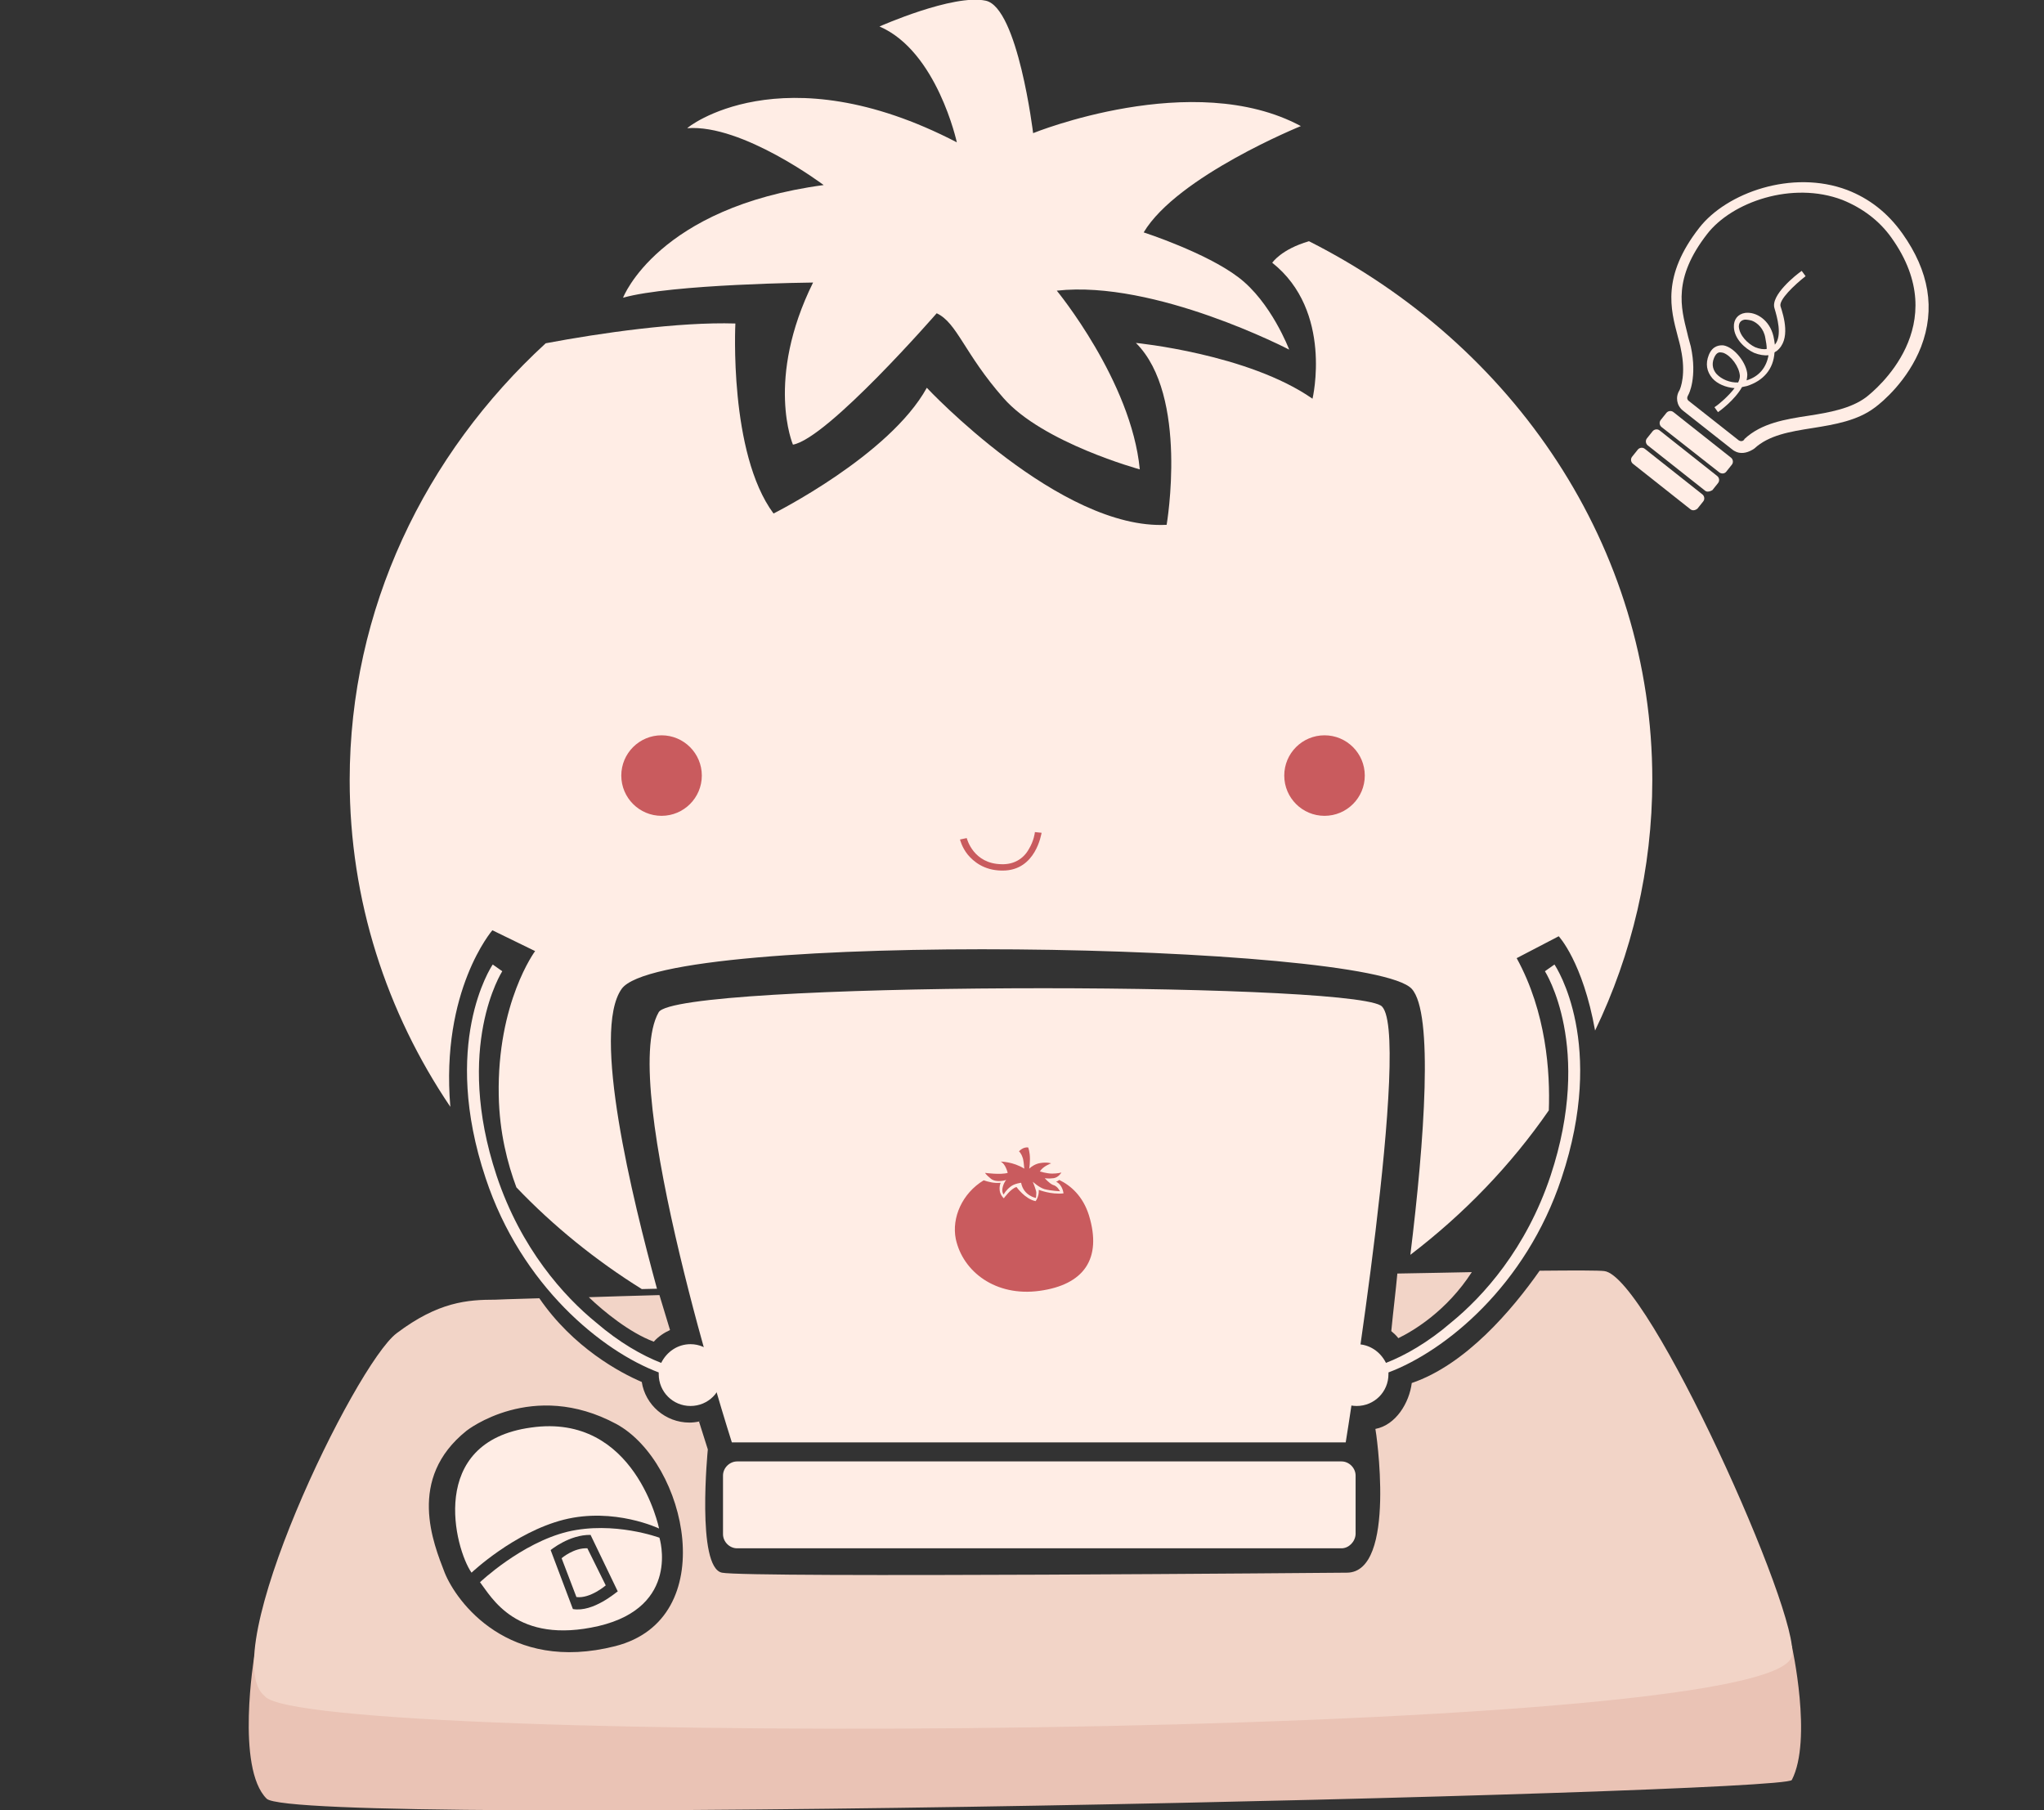 <?xml version="1.0" encoding="utf-8"?>
<!-- Generator: Adobe Illustrator 18.0.0, SVG Export Plug-In . SVG Version: 6.00 Build 0)  -->
<!DOCTYPE svg PUBLIC "-//W3C//DTD SVG 1.1//EN" "http://www.w3.org/Graphics/SVG/1.1/DTD/svg11.dtd">
<svg version="1.1" id="Layer_1" xmlns="http://www.w3.org/2000/svg" xmlns:xlink="http://www.w3.org/1999/xlink" x="0px" y="0px"
	 viewBox="-7.5 204.1 578.7 512.6" enable-background="new -7.5 204.1 578.7 512.6" xml:space="preserve">
<rect x="-7.5" y="204.1" width="578.7" height="512.6" fill="#333333" stroke="none"/>
<g>
	<g>
		<path fill="#EAC3B5" d="M64.5,673c0,0-5.3,31.7,3.5,40.4c8.4,8.4,429.7-1.4,431.8-5.3c5.9-11.4,0-38,0-38L89,672.9L64.5,673
			L64.5,673z"/>
		<g>
			<path fill="#F2D4C7" d="M233.2,569.1C233.4,569.1,233.4,569.1,233.2,569.1C233.4,569.1,233.4,569.1,233.2,569.1z"/>
			<path fill="#F2D4C7" d="M227.7,569.3c1.9-0.1,3.7-0.1,5.6-0.2C231.4,569.1,229.5,569.3,227.7,569.3z"/>
			<path fill="#F2D4C7" d="M225.8,569.4c0.6,0,1.4,0,2-0.1C227,569.3,226.4,569.4,225.8,569.4z"/>
			<path fill="#F2D4C7" d="M253.2,568.5c0.2,0,0.5,0,0.7,0C253.7,568.5,253.4,568.5,253.2,568.5z"/>
			<path fill="#F2D4C7" d="M254,568.5c2.2-0.1,4.3-0.1,6.6-0.2C258.2,568.4,256,568.4,254,568.5z"/>
			<path fill="#F2D4C7" d="M220.4,569.5c1.9-0.1,3.5-0.1,5.3-0.2C224,569.4,222.1,569.5,220.4,569.5z"/>
			<path fill="#F2D4C7" d="M233.4,569.1c6.4-0.2,13.1-0.4,19.8-0.6C246.4,568.8,239.8,569,233.4,569.1z"/>
			<path fill="#F2D4C7" d="M190.4,606.5c0.2-0.1,0.5-0.1,0.6-0.2C190.9,606.4,190.7,606.5,190.4,606.5z"/>
			<path fill="#F2D4C7" d="M260.5,568.4c0.1,0,0.3,0,0.4,0C260.7,568.4,260.6,568.4,260.5,568.4z"/>
			<path fill="#F2D4C7" d="M190.3,606.5L190.3,606.5L190.3,606.5C190.4,606.5,190.3,606.5,190.3,606.5z"/>
			<path fill="#F2D4C7" d="M190.1,570.4c7-0.2,14.7-0.4,22.5-0.6C204.8,570,197.1,570.2,190.1,570.4z"/>
			<path fill="#F2D4C7" d="M212.6,569.8c0.9,0,2-0.1,3-0.1C214.6,569.6,213.7,569.6,212.6,569.8z"/>
			<path fill="#F2D4C7" d="M215.4,569.6c1.1,0,2.3-0.1,3.6-0.1C217.9,569.6,216.8,569.6,215.4,569.6z"/>
			<path fill="#F2D4C7" d="M219,569.6c0.4,0,0.9,0,1.2,0C220,569.5,219.5,569.6,219,569.6z"/>
			<path fill="#F2D4C7" d="M373.8,649.4c0,0-169.6,1.5-176.9,0c-7.3-1.5-4-34.9-4-34.9l-2.5-7.9c-0.9,0.2-1.9,0.3-2.7,0.3
				c-6.8,0-12.5-5-13.5-11.5c-6.1-2.6-19.4-9.7-29-23.7c-7.9,0.2-12.4,0.4-12.4,0.4c-8,0-16.2,0.6-28,9.5
				C93,590.5,53.1,673,67.5,684.4C79,698.7,495,697.3,499.8,673c2.8-11-40.6-107.6-53.1-109c-1.6-0.2-8.2-0.2-18.3-0.1
				c-7.7,11-20.9,26.6-36.2,31.8c-0.7,5.6-4.5,11.9-10.3,13C382,608.7,388.1,649.4,373.8,649.4z M166.7,670.2
				c-30.3,7.7-45-12.6-48.3-20.8c-3.2-8.3-10.8-26.6,6.2-40.2c0,0,18.6-14.7,42.4-1.9C187,618.2,196.9,662.5,166.7,670.2z"/>
			<path fill="#F2D4C7" d="M376.2,565.1c0.1,0,0.1,0,0.2,0C376.4,565.1,376.4,565.1,376.2,565.1z"/>
			<path fill="#F2D4C7" d="M295.8,567.2c0.1,0,0.1,0,0.2,0H295.8z"/>
			<path fill="#F2D4C7" d="M296.1,567.2c4.6-0.1,9.2-0.2,13.7-0.4C305.2,567,300.7,567.1,296.1,567.2z"/>
			<path fill="#F2D4C7" d="M309.8,566.8c0.1,0,0.3,0,0.4,0C310.1,566.8,309.9,566.8,309.8,566.8z"/>
			<path fill="#F2D4C7" d="M260.9,568.4c11.5-0.3,23.1-0.6,34.9-1C284.1,567.6,272.5,568,260.9,568.4z"/>
			<path fill="#F2D4C7" d="M344.6,565.9c11.1-0.3,21.8-0.6,31.8-0.9C366.2,565.4,355.6,565.6,344.6,565.9z"/>
			<path fill="#F2D4C7" d="M344.4,565.9C344.4,565.9,344.6,565.9,344.4,565.9C344.6,565.9,344.4,565.9,344.4,565.9z"/>
			<path fill="#F2D4C7" d="M310.2,566.8c11.6-0.3,23.1-0.6,34.2-0.9C333.3,566.2,321.8,566.5,310.2,566.8z"/>
		</g>
		<g>
			<path fill="#FFEDE5" d="M363.1,272.4c-7.9,2.3-10.4,6.1-10.4,6.1c17.3,13.7,11.4,38.5,11.4,38.5c-18.2-12.7-50-15.8-50-15.8
				c15,14.9,8.7,51.5,8.7,51.5c-30.1,1.6-67.9-38.8-67.9-38.8c-10.6,19.2-43.4,35.6-43.4,35.6c-12.7-17.1-10.8-53.8-10.8-53.8
				c-16.1-0.5-38.3,2.7-53.7,5.6c-34.2,31.4-55.5,75.2-55.5,123.7c0,34,10.4,65.7,28.5,92.5c-2.8-33,11.9-50,11.9-50l12.1,5.9
				c0,0-10.8,14.5-10.3,40.9c0.2,10.5,2.5,19.3,5,26c10.5,11,22.5,20.7,35.5,28.8l4.3-0.1c-7-25.7-18.6-72.8-10-84.9
				c11.9-16.7,211.8-13.1,223.7,0c6.2,6.8,3.6,42.8-0.4,75.3c15.2-11.6,28.5-25.4,39.2-40.9c0.4-10.8-0.7-27.8-9.1-43.1l11.9-6.2
				c0,0,6.8,7.2,10.3,26.7c10.4-21.6,16.2-45.8,16.2-71C460.3,358.7,420.9,301.6,363.1,272.4z"/>
			<path fill="#FFEDE5" d="M263.4,244.4c0,0-5.6-25.8-21.9-32.8c0,0,20.9-9.3,30.1-7.3c9.1,2,13.4,37.5,13.4,37.5s45.3-18.4,75.8-2
				c0,0-35,14.2-44.5,30.1c0,0,17.6,5.7,26.8,12.7c9.3,7,14.4,20.5,14.4,20.5s-38-19.8-65.8-16.7c0,0,21.1,25.6,23.5,50.6
				c0,0-27.5-7.5-38.6-20.2c-11.1-12.6-13.1-21.3-18.9-24c0,0-30.9,35.5-40.7,37.2c0,0-7.9-18.4,5.7-45.9c0,0-40,0.4-53.8,4.3
				c0,0,9.8-25.6,56.8-31.9c0,0-23-17.3-38.6-16.1C186.6,240.5,213.7,218.6,263.4,244.4z"/>
			<circle fill="#C95B5E" cx="367.5" cy="423.7" r="11.4"/>
			<circle fill="#C95B5E" cx="179.8" cy="423.7" r="11.4"/>
			<g>
				<path fill="#C95B5E" d="M276.4,450.6c-0.1,0-0.2,0-0.4,0c-5-0.1-7.9-2.6-9.5-4.5c-1.7-2.1-2.2-4.3-2.2-4.3l1.9-0.4
					c0.1,0.3,1.9,7.3,9.9,7.4c3.3,0.1,6.1-1.4,7.7-4.3c1.4-2.3,1.7-4.6,1.7-4.8l1.9,0.2C287.3,440.2,285.8,450.6,276.4,450.6z"/>
			</g>
			<path fill="#FFEDE5" d="M188,584.7c-3.6,0-6.7,2.1-8.3,5.3c-5.4-2.1-11.9-5.8-18.4-11.4c-9.1-7.4-21.3-20.9-28.2-41.6
				c-12.1-36.5,1.5-57.7,1.6-57.9l-2.7-1.9c-0.6,0.9-14.7,22.5-2,60.5c10.1,30.5,33,49,49,55c0,0.2,0,0.4,0,0.5c0,5,4,9,9,9
				c5,0,9-4,9-9C197,588.8,192.9,584.7,188,584.7z"/>
			<path fill="#FFEDE5" d="M376.6,584.7c3.6,0,6.7,2.1,8.3,5.3c5.4-2.1,11.9-5.8,18.4-11.4c9.1-7.4,21.3-20.9,28.2-41.6
				c12.1-36.5-1.5-57.7-1.6-57.9l2.7-1.9c0.6,0.9,14.7,22.5,2,60.5c-10.1,30.5-33,49-49,55c0,0.2,0,0.4,0,0.5c0,5-4,9-9,9s-9-4-9-9
				C367.5,588.8,371.7,584.7,376.6,584.7z"/>
		</g>
		<g>
			<path fill="#FFEDE5" d="M372.3,642.5H201.2c-2.2,0-4-1.9-4-4v-16.6c0-2.2,1.9-4,4-4h171.1c2.2,0,4,1.9,4,4v16.6
				C376.2,640.6,374.4,642.5,372.3,642.5z"/>
			<path fill="#FFEDE5" d="M373.5,612.5H199.7c0,0-32.5-101.4-20.7-121.8c5.1-8.7,192.5-8.7,204.4-1.9
				C392.7,494.3,373.5,612.5,373.5,612.5z"/>
			<g>
				<path fill="#C95B5E" d="M290.6,539.6c-1-0.4-2.3-1.9-2.3-1.9s1,0.2,2.5,0c1.4-0.2,2.2-1.6,2.2-1.6s-1.1,0.3-2.6,0.3
					c-1.5,0-3.5-0.6-3.5-0.6c0.9-1.5,3.2-2.3,3.2-2.3s-1-0.4-3-0.1c-1.4,0.2-2.6,1-3.2,1.6c0.1-0.6,0.2-1.7,0.2-2.7
					c0-2.1-0.5-3.3-0.5-3.3c-1.5-0.2-2.6,1.1-2.6,1.1s0.6,0.5,1,1.7c0.3,0.7,0.4,2.2,0.5,3.2c-3.2-2-6.7-2-6.7-2
					c1.4,0.6,2,3.2,2,3.2c-2,0.6-6.4,0-6.4,0s0.1,0.4,1.7,1.7c1.6,1.2,4.3,0.3,4.3,0.3s-0.6,0.5-1,2c-0.4,1.5,0.3,2.2,0.3,2.1
					c0-0.1,0.6-1.2,1.9-2.2c1.1-0.9,3-1.1,3-1.1c0.7,3.7,4.2,4.3,4.2,4.3s0.1-0.7,0.1-1.5c0-0.7-1-3.1-1-3.1s1.7,1.6,3.3,2.1
					c1.9,0.5,4.4,0.6,4.4,0.6S291.9,539.9,290.6,539.6z"/>
				<path fill="#C95B5E" d="M300.8,548.2c-1.7-5.4-5.1-8.4-8.4-10c-0.5,0.4-0.9,0.5-0.9,0.5c1.9,0.9,2.1,3.3,2.1,3.3
					c-3.5,0.4-7-1-7-1c0.1,2-0.9,3.2-0.9,3.2c-3-0.6-5.4-4-5.4-4c-1.6,0.4-3.6,3.2-3.6,3.2c-2-1.9-0.9-4.4-0.9-4.4
					c-1.9,0.2-3.6-0.3-4.8-0.7c-6.1,3.7-9.1,10.6-7.9,16.6c2,9.3,11.3,16.4,23.7,14.7C299.3,567.9,304.6,560.6,300.8,548.2z"/>
			</g>
		</g>
		<path fill="#FFEDE5" d="M179.2,639.5c0,0-12.9-4.8-26-1.7c-13.1,3.2-24.8,14.3-24.8,14.3c3.2,4.1,10.2,17.8,33.6,12.4
			C185.3,659,179.2,639.5,179.2,639.5z M154.7,659.7l-6.3-16.7c0,0,5.3-4.4,11.3-4.3l7.7,16C167.1,654.8,160.5,660.7,154.7,659.7z"
			/>
		<path fill="#FFEDE5" d="M126,649.4c0,0,12-11.4,26.1-15c14.3-3.6,27,2.5,27,2.5s-6.7-32.8-36.2-28.6
			C113.3,612.3,121.3,642.7,126,649.4z"/>
		<path fill="#FFEDE5" d="M151.5,645.3c0,0,3.5-3,7.3-2.8L164,653c0,0-4.4,3.8-8.3,3.3L151.5,645.3z"/>
	</g>
	<path fill="#F2D4C7" d="M388.1,564.9c-0.4,4.4-1.1,10-1.7,16.1l0,0c0.7,0.6,1.4,1.2,2,2c4.3-2.1,13.7-7.7,20.8-18.7
		c-6.4,0.1-13.6,0.3-21.1,0.4L388.1,564.9z"/>
	<path fill="#F2D4C7" d="M179.2,570.8c-7.3,0.2-14.2,0.4-20,0.6c4.3,4.1,11.5,10,18.4,12.6c1.2-1.4,3-2.6,4.6-3.3l0,0L179.2,570.8z"
		/>
</g>
<g>
	<g>
		<path fill="#FFEDE5" d="M479.2,337.8L462.9,325c-0.6-0.5-0.7-1.4-0.2-2l1.6-2c0.5-0.6,1.4-0.7,2-0.2l16.3,12.9
			c0.6,0.5,0.7,1.4,0.2,2l-1.6,2C480.7,338.3,479.8,338.3,479.2,337.8z"/>
		<g>
			<path fill="#FFEDE5" d="M484.2,332.1c-0.4-0.2-0.7-0.3-1.1-0.6l-14.2-11.2c-1.7-1.4-2.1-3.8-0.9-5.7c0.3-0.6,1.9-4.6,0.4-11.6
				c-0.2-1.2-0.6-2.5-0.9-3.7c-2-7.6-4.6-17,6.1-30.7c7.7-9.9,26.3-16.6,41.9-10.7c6.2,2.4,11.4,6.4,15.6,12.3
				c7.6,10.7,9.4,21.4,5.3,32.1c-3.7,9.5-10.9,15.6-13.1,17.2c-4.9,3.7-11.3,4.8-17.6,5.8c-6.4,1-12.4,2-16.5,5.8
				C487.6,332.2,485.8,332.7,484.2,332.1z M514.1,260.7c-14.2-5.4-31.3,0.6-38.3,9.7c-9.7,12.5-7.4,20.8-5.6,28
				c0.3,1.4,0.7,2.6,1,3.8c1.9,8.8-0.6,13.6-0.7,13.7l-0.1,0.2c-0.3,0.5-0.3,1.1,0.2,1.5l14.2,11.2c0.5,0.3,1.1,0.3,1.5-0.2l0.1-0.2
				c4.8-4.5,11.6-5.6,18.2-6.6c5.8-0.9,11.9-2,16.2-5.2c2.6-2,25-20.3,7.2-45.2C524.6,266.6,519.8,263,514.1,260.7z"/>
		</g>
		<path fill="#FFEDE5" d="M475.2,343L459,330.2c-0.6-0.5-0.7-1.4-0.2-2l1.6-2c0.5-0.6,1.4-0.7,2-0.2l16.3,12.9
			c0.6,0.5,0.7,1.4,0.2,2l-1.6,2C476.6,343.3,475.7,343.5,475.2,343z"/>
		<path fill="#FFEDE5" d="M471.1,348.3l-16.3-12.9c-0.6-0.5-0.7-1.4-0.2-2l1.6-2c0.5-0.6,1.4-0.7,2-0.2l16.3,12.9
			c0.6,0.5,0.7,1.4,0.2,2l-1.6,2C472.4,348.7,471.6,348.7,471.1,348.3z"/>
		<g>
			<path fill="#FFEDE5" d="M478.9,320.8l-1-1.4c1.4-0.9,4-3.2,5.7-5.4c-2.5-0.2-4.9-1.2-6.3-2.8c-1.6-1.9-2-4.1-1-6.6
				c1.1-2.7,3.1-2.8,4.2-2.7c3.2,0.6,6.6,5.2,6.7,8.3c0,0.5-0.1,1-0.2,1.6c3.6-1.1,5.6-3.7,6.2-7.1c-1.2,0.1-2.6-0.1-4.1-0.7
				c-2.6-1.2-5.6-4-5.7-7.3c-0.1-2.1,1.1-3.7,3.2-4c3.1-0.4,6.9,2,8,6.6c0.2,0.9,0.3,1.6,0.4,2.4c2.2-2.6,0.6-7.9-0.1-10.3
				c-1.2-3.7,6.1-9.5,7.7-10.6l1.1,1.5c-3.2,2.5-7.6,6.7-7.1,8.5c0.9,2.8,3,9.5-1.1,12.7c-0.2,0.1-0.4,0.2-0.6,0.4
				c-0.3,4.7-3.1,8-7.8,9.5c-0.4,0.1-0.9,0.2-1.4,0.3C483.7,317.3,479.5,320.4,478.9,320.8z M480.4,304c-0.2,0-0.3-0.1-0.5-0.1
				c-0.6-0.1-1.4-0.1-2.1,1.5c-0.9,2.1-0.1,3.7,0.7,4.6c1.4,1.5,3.8,2.5,6.1,2.4c0.3-0.6,0.5-1.2,0.5-1.9
				C484.9,307.9,482.6,304.8,480.4,304z M488.5,294.9c-0.7-0.2-1.4-0.3-2-0.3c-0.7,0.1-1.7,0.5-1.7,2c0.2,2.5,2.5,4.8,4.6,5.8
				c1.2,0.5,2.5,0.7,3.3,0.5c0-1-0.2-2-0.4-3.1C491.9,297.2,490.1,295.5,488.5,294.9z"/>
		</g>
	</g>
</g>
</svg>
